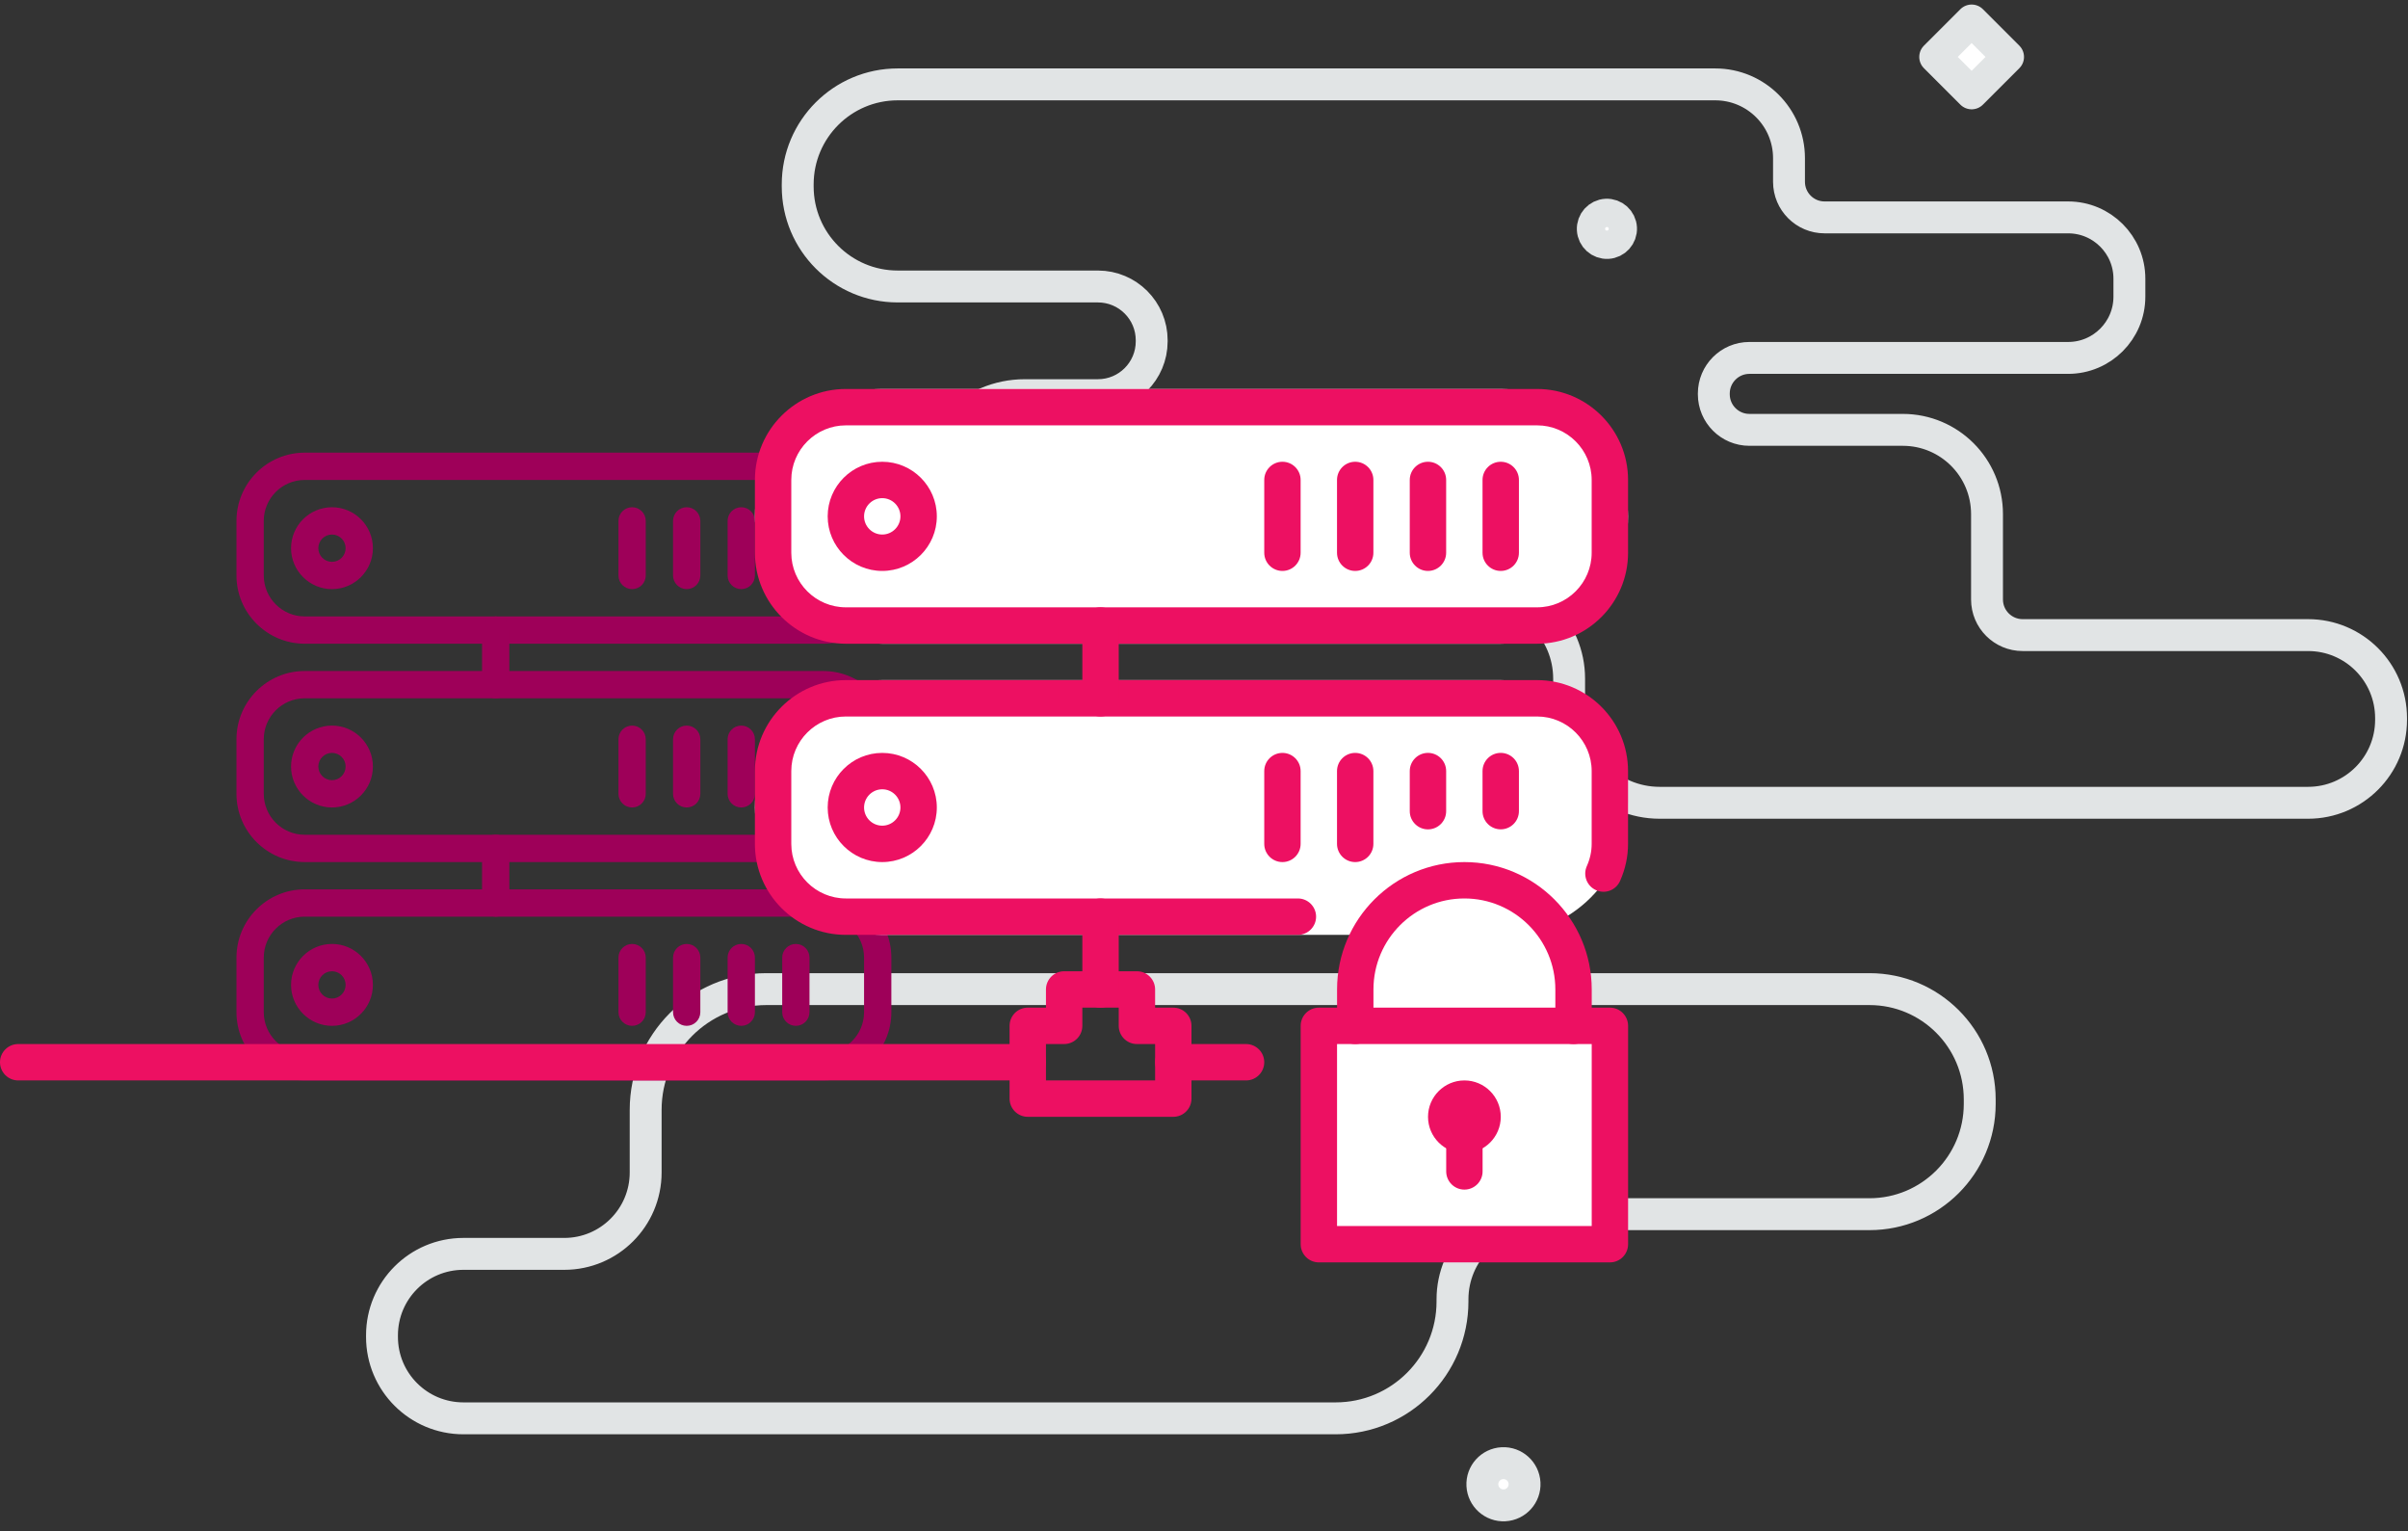 <?xml version="1.0" encoding="UTF-8" standalone="no"?>
<svg width="151px" height="96px" viewBox="0 0 151 96" version="1.1" xmlns="http://www.w3.org/2000/svg" xmlns:xlink="http://www.w3.org/1999/xlink">
    <rect x="0" y="0" width="151" height="96" fill="#333333" stroke="none"/>
    <!-- Generator: Sketch 46.2 (44496) - http://www.bohemiancoding.com/sketch -->
    <title>Group 15</title>
    <desc>Created with Sketch.</desc>
    <defs></defs>
    <g id="Page-1" stroke="none" stroke-width="1" fill="none" fill-rule="evenodd">
        <g id="HomePage-Desktop-Mockup" transform="translate(-645, -3538)">
            <g id="Group-15" transform="translate(645, 3539)">
                <g id="Style-2" transform="translate(23.954, 0)">
                    <polygon id="Fill-3" fill="#FFFFFF" points="99.683 4.853 97.398 2.569 99.683 0.285 101.967 2.569"></polygon>
                    <polygon id="Stroke-4" stroke="#E1E4E5" stroke-width="2" stroke-linecap="round" stroke-linejoin="round" points="99.683 4.853 97.398 2.569 99.683 0.285 101.967 2.569"></polygon>
                    <g id="Group-22" transform="translate(0, 4.11)">
                        <path d="M71.646,87.866 C71.685,88.596 71.124,89.218 70.394,89.257 C69.664,89.295 69.041,88.734 69.003,88.004 C68.965,87.274 69.526,86.652 70.256,86.613 C70.986,86.575 71.608,87.136 71.646,87.866" id="Fill-10" fill="#FFFFFF"></path>
                        <path d="M71.646,87.866 C71.685,88.596 71.124,89.218 70.394,89.257 C69.664,89.295 69.041,88.734 69.003,88.004 C68.965,87.274 69.526,86.652 70.256,86.613 C70.986,86.575 71.608,87.136 71.646,87.866 Z" id="Stroke-12" stroke="#E1E4E5" stroke-width="2" stroke-linecap="round" stroke-linejoin="round"></path>
                        <path d="M77.697,9.188 C77.723,9.677 77.347,10.094 76.859,10.12 C76.37,10.145 75.953,9.769 75.927,9.281 C75.902,8.792 76.277,8.375 76.766,8.349 C77.254,8.324 77.671,8.699 77.697,9.188" id="Fill-14" fill="#FFFFFF"></path>
                        <path d="M77.697,9.188 C77.723,9.677 77.347,10.094 76.859,10.12 C76.37,10.145 75.953,9.769 75.927,9.281 C75.902,8.792 76.277,8.375 76.766,8.349 C77.254,8.324 77.671,8.699 77.697,9.188 Z" id="Stroke-16" stroke="#E1E4E5" stroke-width="2" stroke-linecap="round" stroke-linejoin="round"></path>
                        <path d="M26.068,6.451 L26.068,6.578 C26.068,10.041 28.875,12.849 32.339,12.849 L44.894,12.849 C46.756,12.849 48.266,14.358 48.266,16.221 L48.266,16.29 C48.266,18.152 46.756,19.662 44.894,19.662 L40.311,19.662 C36.968,19.662 34.258,22.372 34.258,25.715 L34.258,25.837 C34.258,29.18 36.968,31.89 40.311,31.89 L68.897,31.89 C71.959,31.89 74.442,34.372 74.442,37.434 L74.442,39.534 C74.442,42.672 76.985,45.215 80.122,45.215 L120.78,45.215 C123.654,45.215 125.984,42.886 125.984,40.012 L125.984,39.906 C125.984,37.032 123.654,34.703 120.78,34.703 L102.88,34.703 C101.647,34.703 100.647,33.703 100.647,32.471 L100.647,27.117 C100.647,24.201 98.283,21.837 95.367,21.837 L85.747,21.837 C84.515,21.837 83.515,20.837 83.515,19.605 L83.515,19.56 C83.515,18.327 84.515,17.327 85.747,17.327 L105.734,17.327 C107.855,17.327 109.575,15.608 109.575,13.487 L109.575,12.359 C109.575,10.237 107.855,8.518 105.734,8.518 L90.462,8.518 C89.229,8.518 88.23,7.518 88.23,6.286 L88.23,4.804 C88.23,2.251 86.159,0.18 83.606,0.18 L32.339,0.18 C28.875,0.18 26.068,2.988 26.068,6.451 Z" id="Stroke-18" stroke="#E1E4E5" stroke-width="2" stroke-linecap="round" stroke-linejoin="round"></path>
                        <path d="M16.534,64.462 L16.534,68.389 C16.534,71.208 14.249,73.493 11.431,73.493 L5.104,73.493 C2.285,73.493 -0,75.778 -0,78.596 L-0,78.7 C-0,81.518 2.285,83.803 5.104,83.803 L59.801,83.803 C63.848,83.803 67.128,80.522 67.128,76.476 L67.128,76.348 C67.128,73.397 69.521,71.005 72.471,71.005 L93.276,71.005 C97.094,71.005 100.19,67.91 100.19,64.091 L100.19,63.81 C100.19,59.991 97.094,56.896 93.276,56.896 L24.101,56.896 C19.922,56.896 16.534,60.284 16.534,64.462 Z" id="Stroke-20" stroke="#E1E4E5" stroke-width="2" stroke-linecap="round" stroke-linejoin="round"></path>
                    </g>
                </g>
                <g id="Group-5" transform="translate(0, 23.384)">
                    <g id="Group-2" transform="translate(14.829, 3.992)" fill="#9E0059">
                        <path d="M5.989,18.821 C5.517,18.821 5.133,19.206 5.133,19.677 C5.133,20.147 5.517,20.532 5.989,20.532 C6.461,20.532 6.844,20.147 6.844,19.677 C6.844,19.206 6.461,18.821 5.989,18.821 M5.989,22.243 C4.574,22.243 3.422,21.092 3.422,19.677 C3.422,18.262 4.574,17.11 5.989,17.11 C7.404,17.11 8.555,18.262 8.555,19.677 C8.555,21.092 7.404,22.243 5.989,22.243" id="Fill-6010"></path>
                        <path d="M4.278,1.711 C2.863,1.711 1.711,2.863 1.711,4.278 L1.711,7.7 C1.711,9.115 2.863,10.266 4.278,10.266 L36.787,10.266 C38.202,10.266 39.354,9.115 39.354,7.7 L39.354,4.278 C39.354,2.863 38.202,1.711 36.787,1.711 L4.278,1.711 Z M36.787,11.977 L4.278,11.977 C1.92,11.977 0,10.059 0,7.7 L0,4.278 C0,1.918 1.92,0 4.278,0 L36.787,0 C39.145,0 41.065,1.918 41.065,4.278 L41.065,7.7 C41.065,10.059 39.145,11.977 36.787,11.977 L36.787,11.977 Z" id="Fill-6015"></path>
                        <path d="M4.278,15.399 C2.863,15.399 1.711,16.551 1.711,17.966 L1.711,21.388 C1.711,22.803 2.863,23.954 4.278,23.954 L36.787,23.954 C38.202,23.954 39.354,22.803 39.354,21.388 L39.354,17.966 C39.354,16.551 38.202,15.399 36.787,15.399 L4.278,15.399 Z M36.787,25.665 L4.278,25.665 C1.92,25.665 0,23.747 0,21.388 L0,17.966 C0,15.606 1.92,13.688 4.278,13.688 L36.787,13.688 C39.145,13.688 41.065,15.606 41.065,17.966 L41.065,21.388 C41.065,23.747 39.145,25.665 36.787,25.665 L36.787,25.665 Z" id="Fill-6015-Copy"></path>
                        <path d="M4.278,29.087 C2.863,29.087 1.711,30.239 1.711,31.654 L1.711,35.076 C1.711,36.491 2.863,37.643 4.278,37.643 L36.787,37.643 C38.202,37.643 39.354,36.491 39.354,35.076 L39.354,31.654 C39.354,30.239 38.202,29.087 36.787,29.087 L4.278,29.087 Z M36.787,39.354 L4.278,39.354 C1.92,39.354 0,37.436 0,35.076 L0,31.654 C0,29.294 1.92,27.376 4.278,27.376 L36.787,27.376 C39.145,27.376 41.065,29.294 41.065,31.654 L41.065,35.076 C41.065,37.436 39.145,39.354 36.787,39.354 L36.787,39.354 Z" id="Fill-6015-Copy-2"></path>
                        <path d="M5.989,5.133 C5.516,5.133 5.133,5.518 5.133,5.989 C5.133,6.459 5.516,6.844 5.989,6.844 C6.461,6.844 6.844,6.459 6.844,5.989 C6.844,5.518 6.461,5.133 5.989,5.133 M5.989,8.555 C4.574,8.555 3.422,7.404 3.422,5.989 C3.422,4.574 4.574,3.422 5.989,3.422 C7.404,3.422 8.555,4.574 8.555,5.989 C8.555,7.404 7.404,8.555 5.989,8.555" id="Fill-6016"></path>
                        <path d="M5.989,32.51 C5.516,32.51 5.133,32.894 5.133,33.365 C5.133,33.836 5.516,34.221 5.989,34.221 C6.461,34.221 6.844,33.836 6.844,33.365 C6.844,32.894 6.461,32.51 5.989,32.51 M5.989,35.932 C4.574,35.932 3.422,34.78 3.422,33.365 C3.422,31.95 4.574,30.798 5.989,30.798 C7.404,30.798 8.555,31.95 8.555,33.365 C8.555,34.78 7.404,35.932 5.989,35.932" id="Fill-6016-Copy-2"></path>
                        <path d="M35.076,8.555 C34.604,8.555 34.221,8.172 34.221,7.7 L34.221,4.278 C34.221,3.805 34.604,3.422 35.076,3.422 C35.548,3.422 35.932,3.805 35.932,4.278 L35.932,7.7 C35.932,8.172 35.548,8.555 35.076,8.555" id="Fill-6017"></path>
                        <path d="M35.076,22.243 C34.604,22.243 34.221,21.86 34.221,21.388 L34.221,17.966 C34.221,17.494 34.604,17.11 35.076,17.11 C35.548,17.11 35.932,17.494 35.932,17.966 L35.932,21.388 C35.932,21.86 35.548,22.243 35.076,22.243" id="Fill-6017-Copy"></path>
                        <path d="M35.076,35.932 C34.604,35.932 34.221,35.548 34.221,35.076 L34.221,31.654 C34.221,31.182 34.604,30.798 35.076,30.798 C35.548,30.798 35.932,31.182 35.932,31.654 L35.932,35.076 C35.932,35.548 35.548,35.932 35.076,35.932" id="Fill-6017-Copy-2"></path>
                        <path d="M31.654,8.555 C31.182,8.555 30.798,8.172 30.798,7.7 L30.798,4.278 C30.798,3.805 31.182,3.422 31.654,3.422 C32.126,3.422 32.51,3.805 32.51,4.278 L32.51,7.7 C32.51,8.172 32.126,8.555 31.654,8.555" id="Fill-6018"></path>
                        <path d="M31.654,22.243 C31.182,22.243 30.798,21.86 30.798,21.388 L30.798,17.966 C30.798,17.494 31.182,17.11 31.654,17.11 C32.126,17.11 32.51,17.494 32.51,17.966 L32.51,21.388 C32.51,21.86 32.126,22.243 31.654,22.243" id="Fill-6018-Copy"></path>
                        <path d="M31.654,35.932 C31.182,35.932 30.798,35.548 30.798,35.076 L30.798,31.654 C30.798,31.182 31.182,30.798 31.654,30.798 C32.126,30.798 32.51,31.182 32.51,31.654 L32.51,35.076 C32.51,35.548 32.126,35.932 31.654,35.932" id="Fill-6018-Copy-2"></path>
                        <path d="M28.232,8.555 C27.76,8.555 27.376,8.172 27.376,7.7 L27.376,4.278 C27.376,3.805 27.76,3.422 28.232,3.422 C28.704,3.422 29.087,3.805 29.087,4.278 L29.087,7.7 C29.087,8.172 28.704,8.555 28.232,8.555" id="Fill-6019"></path>
                        <path d="M28.232,22.243 C27.76,22.243 27.376,21.86 27.376,21.388 L27.376,17.966 C27.376,17.494 27.76,17.11 28.232,17.11 C28.704,17.11 29.087,17.494 29.087,17.966 L29.087,21.388 C29.087,21.86 28.704,22.243 28.232,22.243" id="Fill-6019-Copy"></path>
                        <path d="M28.232,35.932 C27.76,35.932 27.376,35.548 27.376,35.076 L27.376,31.654 C27.376,31.182 27.76,30.798 28.232,30.798 C28.704,30.798 29.087,31.182 29.087,31.654 L29.087,35.076 C29.087,35.548 28.704,35.932 28.232,35.932" id="Fill-6019-Copy-2"></path>
                        <path d="M24.81,8.555 C24.338,8.555 23.954,8.172 23.954,7.7 L23.954,4.278 C23.954,3.805 24.338,3.422 24.81,3.422 C25.282,3.422 25.665,3.805 25.665,4.278 L25.665,7.7 C25.665,8.172 25.282,8.555 24.81,8.555" id="Fill-6020"></path>
                        <path d="M24.81,22.243 C24.338,22.243 23.954,21.86 23.954,21.388 L23.954,17.966 C23.954,17.494 24.338,17.11 24.81,17.11 C25.282,17.11 25.665,17.494 25.665,17.966 L25.665,21.388 C25.665,21.86 25.282,22.243 24.81,22.243" id="Fill-6020-Copy"></path>
                        <path d="M24.81,35.932 C24.338,35.932 23.954,35.548 23.954,35.076 L23.954,31.654 C23.954,31.182 24.338,30.798 24.81,30.798 C25.282,30.798 25.665,31.182 25.665,31.654 L25.665,35.076 C25.665,35.548 25.282,35.932 24.81,35.932" id="Fill-6020-Copy-2"></path>
                        <path d="M16.255,15.399 C15.783,15.399 15.399,15.016 15.399,14.544 L15.399,11.122 C15.399,10.649 15.783,10.266 16.255,10.266 C16.727,10.266 17.11,10.649 17.11,11.122 L17.11,14.544 C17.11,15.016 16.727,15.399 16.255,15.399" id="Fill-6021"></path>
                        <path d="M16.255,29.087 C15.783,29.087 15.399,28.704 15.399,28.232 L15.399,24.81 C15.399,24.338 15.783,23.954 16.255,23.954 C16.727,23.954 17.11,24.338 17.11,24.81 L17.11,28.232 C17.11,28.704 16.727,29.087 16.255,29.087" id="Fill-6021-Copy"></path>
                    </g>
                    <rect id="Rectangle-15" fill="#FFFFFF" x="82.7" y="39.924" width="18.251" height="13.688"></rect>
                    <path d="M99.24,37.643 C99.24,33.548 95.92,30.228 91.825,30.228 C87.73,30.228 84.411,33.548 84.411,37.643 C84.411,41.737 99.24,41.737 99.24,37.643 Z" id="Oval-4" fill="#FFFFFF"></path>
                    <g id="Group-4">
                        <path d="M83.843,52.471 L99.813,52.471 L99.813,41.065 L83.843,41.065 L83.843,52.471 Z M100.953,54.753 L82.702,54.753 C82.073,54.753 81.562,54.242 81.562,53.612 L81.562,39.924 C81.562,39.294 82.073,38.783 82.702,38.783 L100.953,38.783 C101.585,38.783 102.094,39.294 102.094,39.924 L102.094,53.612 C102.094,54.242 101.585,54.753 100.953,54.753 L100.953,54.753 Z" id="Fill-6004" fill="#ED1062"></path>
                        <rect id="Rectangle-14" fill="#FFFFFF" x="47.338" y="18.251" width="54.753" height="15.97" rx="7.985"></rect>
                        <path d="M91.829,50.19 C91.199,50.19 90.688,49.679 90.688,49.049 L90.688,45.627 C90.688,44.998 91.199,44.487 91.829,44.487 C92.459,44.487 92.97,44.998 92.97,45.627 L92.97,49.049 C92.97,49.679 92.459,50.19 91.829,50.19" id="Fill-6006" fill="#ED1062"></path>
                        <path d="M89.548,45.627 C89.548,44.368 90.572,43.346 91.829,43.346 C93.086,43.346 94.11,44.368 94.11,45.627 C94.11,46.887 93.086,47.909 91.829,47.909 C90.572,47.909 89.548,46.887 89.548,45.627 Z" id="Fill-6007" fill="#ED1062"></path>
                        <path d="M98.673,41.065 C98.043,41.065 97.532,40.554 97.532,39.924 L97.532,37.643 C97.532,34.497 94.973,31.939 91.829,31.939 C88.685,31.939 86.126,34.497 86.126,37.643 L86.126,39.924 C86.126,40.554 85.615,41.065 84.985,41.065 C84.355,41.065 83.844,40.554 83.844,39.924 L83.844,37.643 C83.844,33.24 87.426,29.658 91.829,29.658 C96.232,29.658 99.814,33.24 99.814,37.643 L99.814,39.924 C99.814,40.554 99.303,41.065 98.673,41.065" id="Fill-6008" fill="#ED1062"></path>
                        <path d="M81.388,34.221 L53.042,34.221 C49.898,34.221 47.338,31.663 47.338,28.517 L47.338,23.954 C47.338,20.808 49.898,18.251 53.042,18.251 L96.388,18.251 C99.534,18.251 102.091,20.808 102.091,23.954 L102.091,28.517 C102.091,29.316 101.922,30.096 101.589,30.844 C101.334,31.417 100.663,31.681 100.081,31.417 C99.506,31.161 99.249,30.486 99.506,29.911 C99.707,29.462 99.81,28.992 99.81,28.517 L99.81,23.954 C99.81,22.068 98.275,20.532 96.388,20.532 L53.042,20.532 C51.155,20.532 49.62,22.068 49.62,23.954 L49.62,28.517 C49.62,30.404 51.155,31.939 53.042,31.939 L81.388,31.939 C82.017,31.939 82.529,32.45 82.529,33.08 C82.529,33.71 82.017,34.221 81.388,34.221" id="Fill-6009" fill="#ED1062"></path>
                        <path d="M55.324,25.095 C54.694,25.095 54.183,25.608 54.183,26.236 C54.183,26.863 54.694,27.376 55.324,27.376 C55.953,27.376 56.464,26.863 56.464,26.236 C56.464,25.608 55.953,25.095 55.324,25.095 M55.324,29.658 C53.437,29.658 51.902,28.122 51.902,26.236 C51.902,24.349 53.437,22.814 55.324,22.814 C57.21,22.814 58.746,24.349 58.746,26.236 C58.746,28.122 57.21,29.658 55.324,29.658" id="Fill-6010" fill="#ED1062"></path>
                        <path d="M84.981,29.658 C84.352,29.658 83.841,29.147 83.841,28.517 L83.841,23.954 C83.841,23.325 84.352,22.814 84.981,22.814 C85.611,22.814 86.122,23.325 86.122,23.954 L86.122,28.517 C86.122,29.147 85.611,29.658 84.981,29.658" id="Fill-6011" fill="#ED1062"></path>
                        <path d="M80.419,29.658 C79.789,29.658 79.278,29.147 79.278,28.517 L79.278,23.954 C79.278,23.325 79.789,22.814 80.419,22.814 C81.048,22.814 81.559,23.325 81.559,23.954 L81.559,28.517 C81.559,29.147 81.048,29.658 80.419,29.658" id="Fill-6012" fill="#ED1062"></path>
                        <path d="M89.544,27.608 C88.915,27.608 88.403,27.097 88.403,26.468 L88.403,23.953 C88.403,23.324 88.915,22.813 89.544,22.813 C90.174,22.813 90.685,23.324 90.685,23.953 L90.685,26.468 C90.685,27.097 90.174,27.608 89.544,27.608" id="Fill-6013" fill="#ED1062"></path>
                        <path d="M94.107,27.606 C93.477,27.606 92.966,27.095 92.966,26.465 L92.966,23.953 C92.966,23.324 93.477,22.813 94.107,22.813 C94.737,22.813 95.248,23.324 95.248,23.953 L95.248,26.465 C95.248,27.095 94.737,27.606 94.107,27.606" id="Fill-6014" fill="#ED1062"></path>
                        <rect id="Rectangle-14" fill="#FFFFFF" x="47.338" y="0" width="54.753" height="15.97" rx="7.985"></rect>
                        <path d="M53.042,2.281 C51.156,2.281 49.62,3.817 49.62,5.703 L49.62,10.266 C49.62,12.153 51.156,13.688 53.042,13.688 L96.388,13.688 C98.275,13.688 99.81,12.153 99.81,10.266 L99.81,5.703 C99.81,3.817 98.275,2.281 96.388,2.281 L53.042,2.281 Z M96.388,15.97 L53.042,15.97 C49.899,15.97 47.339,13.412 47.339,10.266 L47.339,5.703 C47.339,2.557 49.899,0 53.042,0 L96.388,0 C99.532,0 102.092,2.557 102.092,5.703 L102.092,10.266 C102.092,13.412 99.532,15.97 96.388,15.97 L96.388,15.97 Z" id="Fill-6015" fill="#ED1062"></path>
                        <path d="M55.324,6.844 C54.694,6.844 54.183,7.357 54.183,7.985 C54.183,8.612 54.694,9.125 55.324,9.125 C55.953,9.125 56.464,8.612 56.464,7.985 C56.464,7.357 55.953,6.844 55.324,6.844 M55.324,11.407 C53.437,11.407 51.902,9.871 51.902,7.985 C51.902,6.098 53.437,4.563 55.324,4.563 C57.21,4.563 58.746,6.098 58.746,7.985 C58.746,9.871 57.21,11.407 55.324,11.407" id="Fill-6016" fill="#ED1062"></path>
                        <path d="M94.107,11.407 C93.477,11.407 92.966,10.896 92.966,10.266 L92.966,5.703 C92.966,5.074 93.477,4.563 94.107,4.563 C94.737,4.563 95.248,5.074 95.248,5.703 L95.248,10.266 C95.248,10.896 94.737,11.407 94.107,11.407" id="Fill-6017" fill="#ED1062"></path>
                        <path d="M89.544,11.407 C88.915,11.407 88.403,10.896 88.403,10.266 L88.403,5.703 C88.403,5.074 88.915,4.563 89.544,4.563 C90.174,4.563 90.685,5.074 90.685,5.703 L90.685,10.266 C90.685,10.896 90.174,11.407 89.544,11.407" id="Fill-6018" fill="#ED1062"></path>
                        <path d="M84.981,11.407 C84.352,11.407 83.841,10.896 83.841,10.266 L83.841,5.703 C83.841,5.074 84.352,4.563 84.981,4.563 C85.611,4.563 86.122,5.074 86.122,5.703 L86.122,10.266 C86.122,10.896 85.611,11.407 84.981,11.407" id="Fill-6019" fill="#ED1062"></path>
                        <path d="M80.419,11.407 C79.789,11.407 79.278,10.896 79.278,10.266 L79.278,5.703 C79.278,5.074 79.789,4.563 80.419,4.563 C81.048,4.563 81.559,5.074 81.559,5.703 L81.559,10.266 C81.559,10.896 81.048,11.407 80.419,11.407" id="Fill-6020" fill="#ED1062"></path>
                        <path d="M69.012,20.532 C68.382,20.532 67.871,20.021 67.871,19.392 L67.871,14.829 C67.871,14.199 68.382,13.688 69.012,13.688 C69.642,13.688 70.153,14.199 70.153,14.829 L70.153,19.392 C70.153,20.021 69.642,20.532 69.012,20.532" id="Fill-6021" fill="#ED1062"></path>
                        <path d="M65.59,43.346 L72.434,43.346 L72.434,41.065 L71.293,41.065 C70.664,41.065 70.153,40.554 70.153,39.924 L70.153,38.783 L67.871,38.783 L67.871,39.924 C67.871,40.554 67.36,41.065 66.73,41.065 L65.59,41.065 L65.59,43.346 Z M73.575,45.627 L64.449,45.627 C63.819,45.627 63.308,45.116 63.308,44.487 L63.308,39.924 C63.308,39.294 63.819,38.783 64.449,38.783 L65.59,38.783 L65.59,37.643 C65.59,37.013 66.101,36.502 66.73,36.502 L71.293,36.502 C71.923,36.502 72.434,37.013 72.434,37.643 L72.434,38.783 L73.575,38.783 C74.204,38.783 74.715,39.294 74.715,39.924 L74.715,44.487 C74.715,45.116 74.204,45.627 73.575,45.627 L73.575,45.627 Z" id="Fill-6022" fill="#ED1062"></path>
                        <path d="M69.012,38.783 C68.382,38.783 67.871,38.272 67.871,37.643 L67.871,33.08 C67.871,32.45 68.382,31.939 69.012,31.939 C69.642,31.939 70.153,32.45 70.153,33.08 L70.153,37.643 C70.153,38.272 69.642,38.783 69.012,38.783" id="Fill-6023" fill="#ED1062"></path>
                        <path d="M78.137,43.346 L73.575,43.346 C72.945,43.346 72.434,42.835 72.434,42.205 C72.434,41.576 72.945,41.065 73.575,41.065 L78.137,41.065 C78.767,41.065 79.278,41.576 79.278,42.205 C79.278,42.835 78.767,43.346 78.137,43.346" id="Fill-6024" fill="#ED1062"></path>
                        <path d="M1.141,43.346 C0.511,43.346 0,42.835 0,42.205 C0,41.576 0.511,41.065 1.141,41.065 L64.449,41.065 C65.079,41.065 65.59,41.576 65.59,42.205 C65.59,42.835 65.079,43.346 64.449,43.346 L1.141,43.346 Z" id="Fill-6025" fill="#ED1062"></path>
                    </g>
                </g>
            </g>
        </g>
    </g>
</svg>